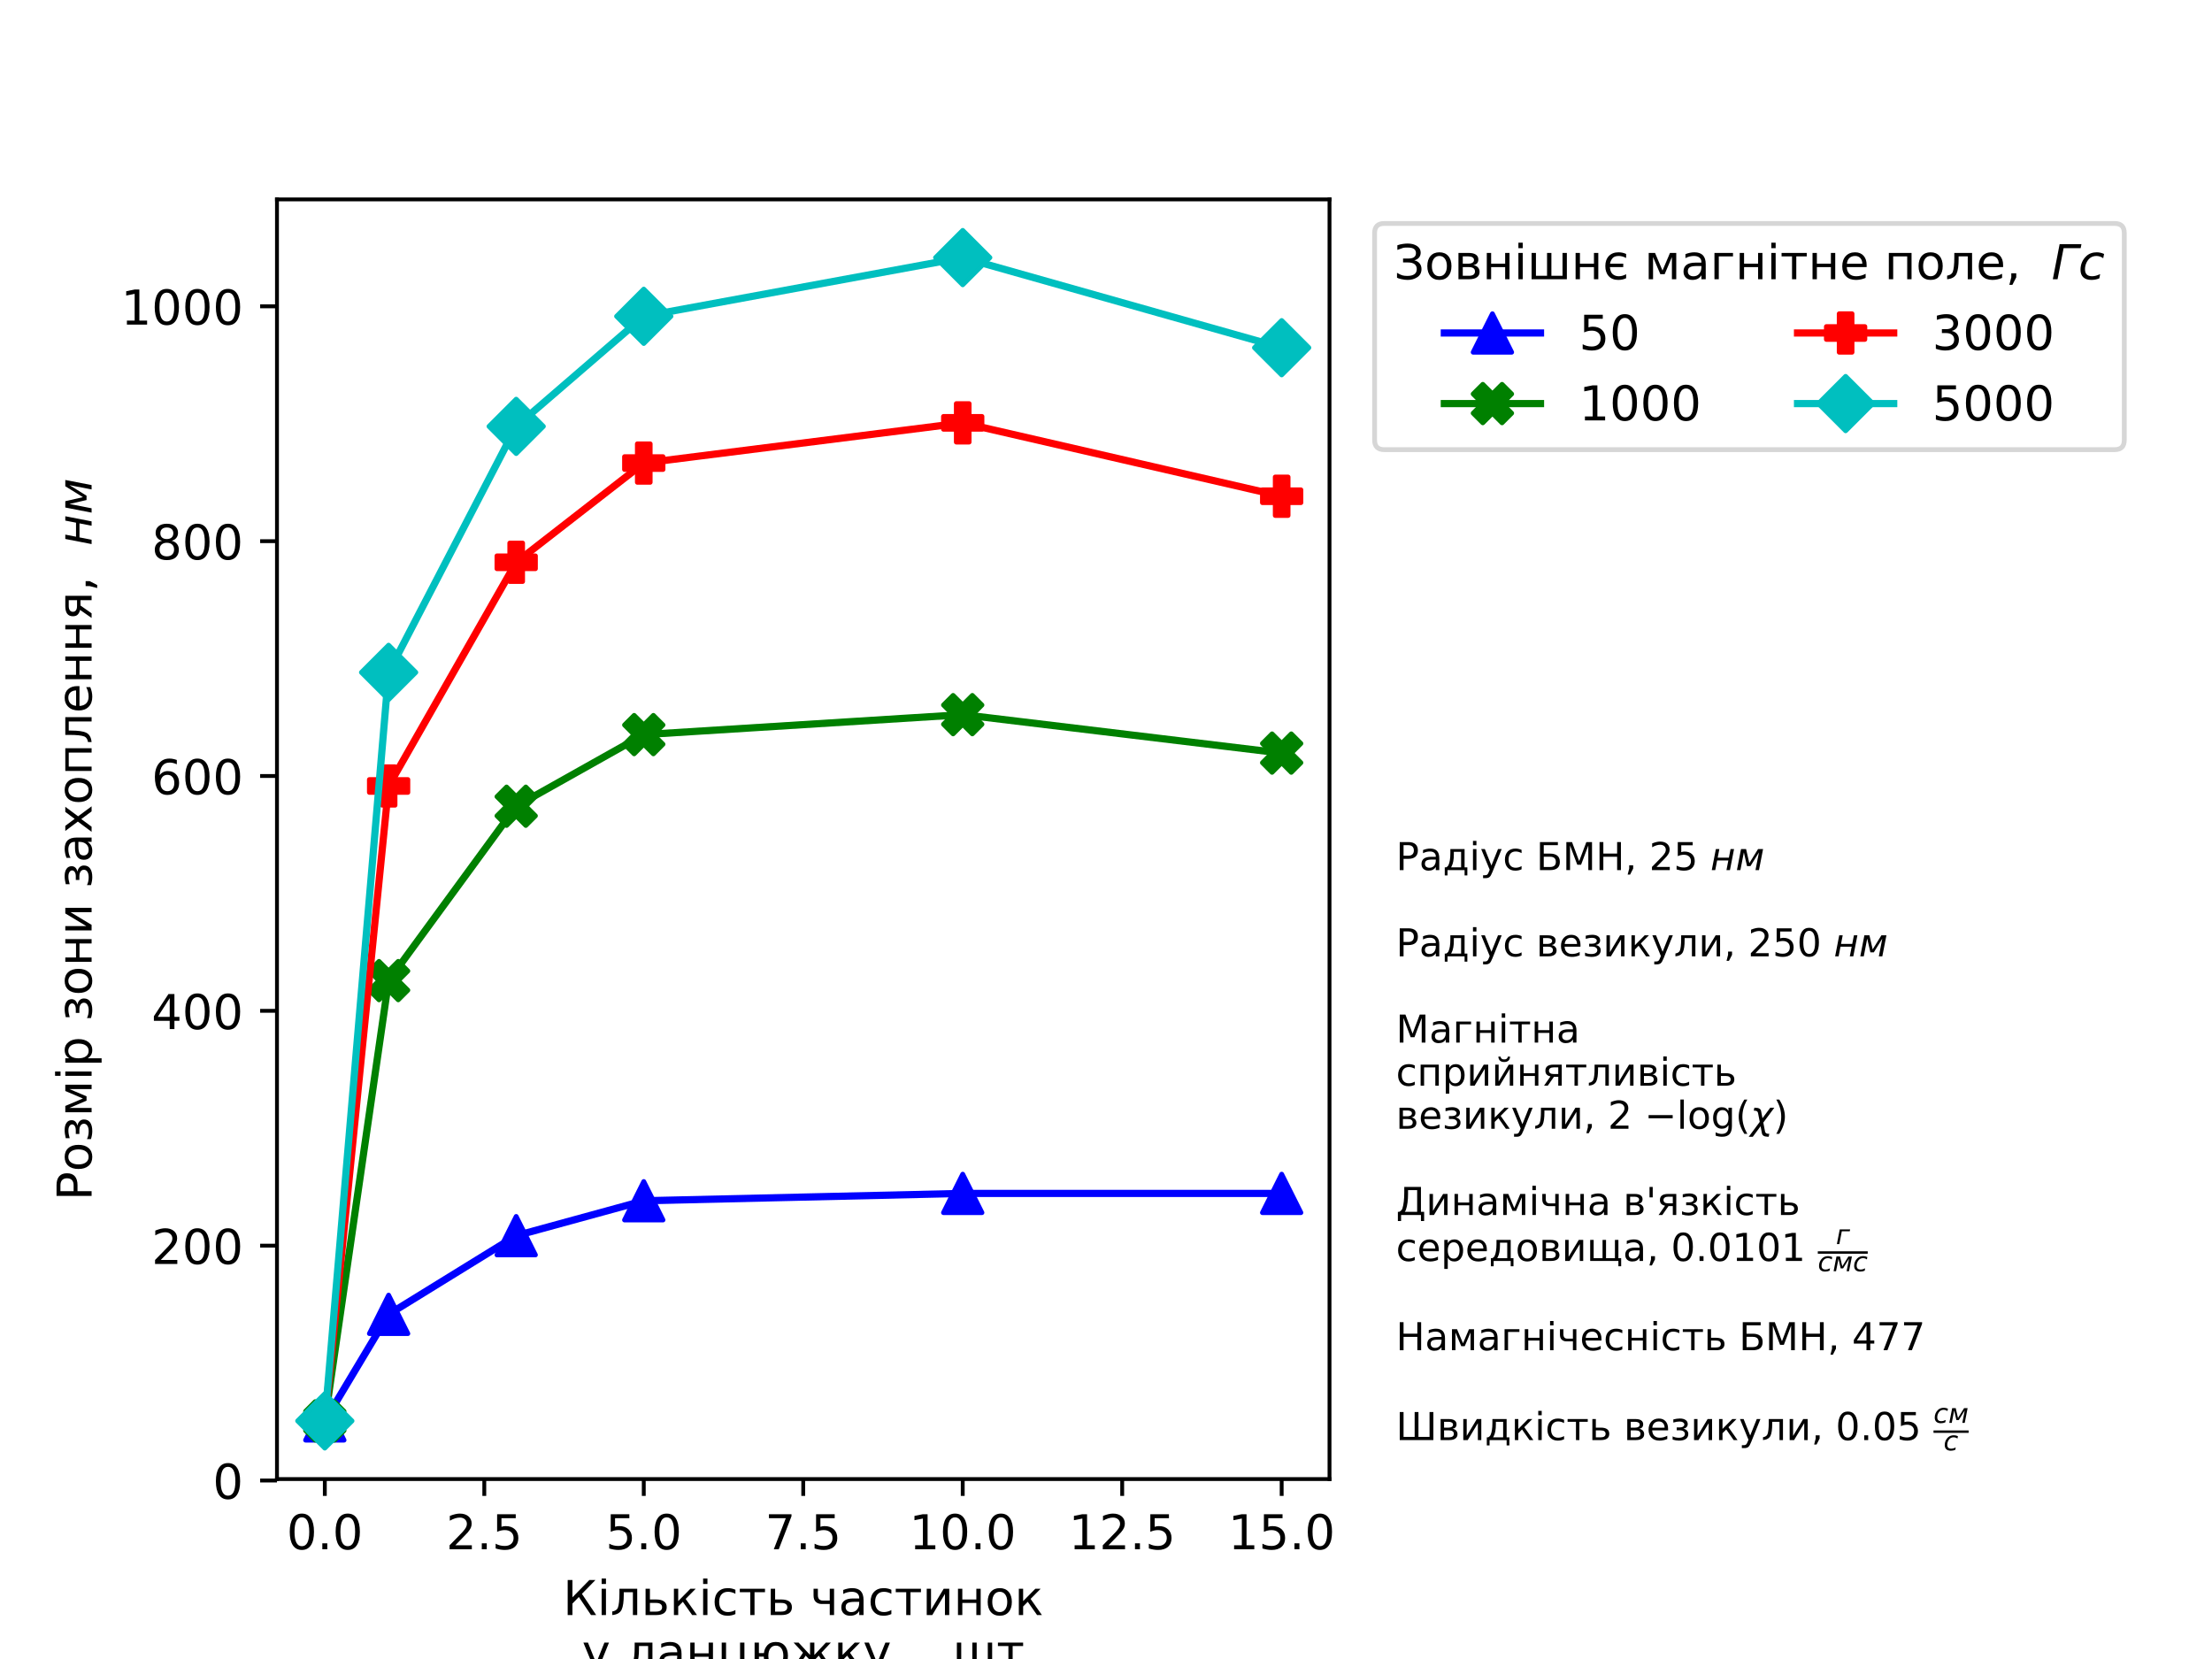<?xml version="1.0" encoding="utf-8" standalone="no"?>
<!DOCTYPE svg PUBLIC "-//W3C//DTD SVG 1.1//EN"
  "http://www.w3.org/Graphics/SVG/1.1/DTD/svg11.dtd">
<!-- Created with matplotlib (http://matplotlib.org/) -->
<svg height="345pt" version="1.1" viewBox="0 0 460 345" width="460pt" xmlns="http://www.w3.org/2000/svg" xmlns:xlink="http://www.w3.org/1999/xlink">
 <defs>
  <style type="text/css">
*{stroke-linecap:butt;stroke-linejoin:round;}
  </style>
 </defs>
 <g id="figure_1">
  <g id="patch_1">
   <path d="M 0 345.6 
L 460.8 345.6 
L 460.8 0 
L 0 0 
z
" style="fill:#ffffff;"/>
  </g>
  <g id="axes_1">
   <g id="patch_2">
    <path d="M 57.6 307.584 
L 276.48 307.584 
L 276.48 41.472 
L 57.6 41.472 
z
" style="fill:#ffffff;"/>
   </g>
   <g id="matplotlib.axis_1">
    <g id="xtick_1">
     <g id="line2d_1">
      <defs>
       <path d="M 0 0 
L 0 3.5 
" id="m58c56f5c53" style="stroke:#000000;stroke-width:0.8;"/>
      </defs>
      <g>
       <use style="stroke:#000000;stroke-width:0.8;" x="67.549" xlink:href="#m58c56f5c53" y="307.584"/>
      </g>
     </g>
     <g id="text_1">
      <!-- 0.0 -->
      <defs>
       <path d="M 31.781 66.406 
Q 24.172 66.406 20.328 58.906 
Q 16.5 51.422 16.5 36.375 
Q 16.5 21.391 20.328 13.891 
Q 24.172 6.391 31.781 6.391 
Q 39.453 6.391 43.281 13.891 
Q 47.125 21.391 47.125 36.375 
Q 47.125 51.422 43.281 58.906 
Q 39.453 66.406 31.781 66.406 
z
M 31.781 74.219 
Q 44.047 74.219 50.516 64.516 
Q 56.984 54.828 56.984 36.375 
Q 56.984 17.969 50.516 8.266 
Q 44.047 -1.422 31.781 -1.422 
Q 19.531 -1.422 13.062 8.266 
Q 6.594 17.969 6.594 36.375 
Q 6.594 54.828 13.062 64.516 
Q 19.531 74.219 31.781 74.219 
z
" id="DejaVuSans-30"/>
       <path d="M 10.688 12.406 
L 21 12.406 
L 21 0 
L 10.688 0 
z
" id="DejaVuSans-2e"/>
      </defs>
      <g transform="translate(59.598 322.182)scale(0.1 -0.1)">
       <use xlink:href="#DejaVuSans-30"/>
       <use x="63.623" xlink:href="#DejaVuSans-2e"/>
       <use x="95.41" xlink:href="#DejaVuSans-30"/>
      </g>
     </g>
    </g>
    <g id="xtick_2">
     <g id="line2d_2">
      <g>
       <use style="stroke:#000000;stroke-width:0.8;" x="100.713" xlink:href="#m58c56f5c53" y="307.584"/>
      </g>
     </g>
     <g id="text_2">
      <!-- 2.5 -->
      <defs>
       <path d="M 19.188 8.297 
L 53.609 8.297 
L 53.609 0 
L 7.328 0 
L 7.328 8.297 
Q 12.938 14.109 22.625 23.891 
Q 32.328 33.688 34.812 36.531 
Q 39.547 41.844 41.422 45.531 
Q 43.312 49.219 43.312 52.781 
Q 43.312 58.594 39.234 62.25 
Q 35.156 65.922 28.609 65.922 
Q 23.969 65.922 18.812 64.312 
Q 13.672 62.703 7.812 59.422 
L 7.812 69.391 
Q 13.766 71.781 18.938 73 
Q 24.125 74.219 28.422 74.219 
Q 39.75 74.219 46.484 68.547 
Q 53.219 62.891 53.219 53.422 
Q 53.219 48.922 51.531 44.891 
Q 49.859 40.875 45.406 35.406 
Q 44.188 33.984 37.641 27.219 
Q 31.109 20.453 19.188 8.297 
z
" id="DejaVuSans-32"/>
       <path d="M 10.797 72.906 
L 49.516 72.906 
L 49.516 64.594 
L 19.828 64.594 
L 19.828 46.734 
Q 21.969 47.469 24.109 47.828 
Q 26.266 48.188 28.422 48.188 
Q 40.625 48.188 47.75 41.5 
Q 54.891 34.812 54.891 23.391 
Q 54.891 11.625 47.562 5.094 
Q 40.234 -1.422 26.906 -1.422 
Q 22.312 -1.422 17.547 -0.641 
Q 12.797 0.141 7.719 1.703 
L 7.719 11.625 
Q 12.109 9.234 16.797 8.062 
Q 21.484 6.891 26.703 6.891 
Q 35.156 6.891 40.078 11.328 
Q 45.016 15.766 45.016 23.391 
Q 45.016 31 40.078 35.438 
Q 35.156 39.891 26.703 39.891 
Q 22.75 39.891 18.812 39.016 
Q 14.891 38.141 10.797 36.281 
z
" id="DejaVuSans-35"/>
      </defs>
      <g transform="translate(92.761 322.182)scale(0.1 -0.1)">
       <use xlink:href="#DejaVuSans-32"/>
       <use x="63.623" xlink:href="#DejaVuSans-2e"/>
       <use x="95.41" xlink:href="#DejaVuSans-35"/>
      </g>
     </g>
    </g>
    <g id="xtick_3">
     <g id="line2d_3">
      <g>
       <use style="stroke:#000000;stroke-width:0.8;" x="133.876" xlink:href="#m58c56f5c53" y="307.584"/>
      </g>
     </g>
     <g id="text_3">
      <!-- 5.0 -->
      <g transform="translate(125.925 322.182)scale(0.1 -0.1)">
       <use xlink:href="#DejaVuSans-35"/>
       <use x="63.623" xlink:href="#DejaVuSans-2e"/>
       <use x="95.41" xlink:href="#DejaVuSans-30"/>
      </g>
     </g>
    </g>
    <g id="xtick_4">
     <g id="line2d_4">
      <g>
       <use style="stroke:#000000;stroke-width:0.8;" x="167.04" xlink:href="#m58c56f5c53" y="307.584"/>
      </g>
     </g>
     <g id="text_4">
      <!-- 7.5 -->
      <defs>
       <path d="M 8.203 72.906 
L 55.078 72.906 
L 55.078 68.703 
L 28.609 0 
L 18.312 0 
L 43.219 64.594 
L 8.203 64.594 
z
" id="DejaVuSans-37"/>
      </defs>
      <g transform="translate(159.088 322.182)scale(0.1 -0.1)">
       <use xlink:href="#DejaVuSans-37"/>
       <use x="63.623" xlink:href="#DejaVuSans-2e"/>
       <use x="95.41" xlink:href="#DejaVuSans-35"/>
      </g>
     </g>
    </g>
    <g id="xtick_5">
     <g id="line2d_5">
      <g>
       <use style="stroke:#000000;stroke-width:0.8;" x="200.204" xlink:href="#m58c56f5c53" y="307.584"/>
      </g>
     </g>
     <g id="text_5">
      <!-- 10.0 -->
      <defs>
       <path d="M 12.406 8.297 
L 28.516 8.297 
L 28.516 63.922 
L 10.984 60.406 
L 10.984 69.391 
L 28.422 72.906 
L 38.281 72.906 
L 38.281 8.297 
L 54.391 8.297 
L 54.391 0 
L 12.406 0 
z
" id="DejaVuSans-31"/>
      </defs>
      <g transform="translate(189.071 322.182)scale(0.1 -0.1)">
       <use xlink:href="#DejaVuSans-31"/>
       <use x="63.623" xlink:href="#DejaVuSans-30"/>
       <use x="127.246" xlink:href="#DejaVuSans-2e"/>
       <use x="159.033" xlink:href="#DejaVuSans-30"/>
      </g>
     </g>
    </g>
    <g id="xtick_6">
     <g id="line2d_6">
      <g>
       <use style="stroke:#000000;stroke-width:0.8;" x="233.367" xlink:href="#m58c56f5c53" y="307.584"/>
      </g>
     </g>
     <g id="text_6">
      <!-- 12.5 -->
      <g transform="translate(222.234 322.182)scale(0.1 -0.1)">
       <use xlink:href="#DejaVuSans-31"/>
       <use x="63.623" xlink:href="#DejaVuSans-32"/>
       <use x="127.246" xlink:href="#DejaVuSans-2e"/>
       <use x="159.033" xlink:href="#DejaVuSans-35"/>
      </g>
     </g>
    </g>
    <g id="xtick_7">
     <g id="line2d_7">
      <g>
       <use style="stroke:#000000;stroke-width:0.8;" x="266.531" xlink:href="#m58c56f5c53" y="307.584"/>
      </g>
     </g>
     <g id="text_7">
      <!-- 15.0 -->
      <g transform="translate(255.398 322.182)scale(0.1 -0.1)">
       <use xlink:href="#DejaVuSans-31"/>
       <use x="63.623" xlink:href="#DejaVuSans-35"/>
       <use x="127.246" xlink:href="#DejaVuSans-2e"/>
       <use x="159.033" xlink:href="#DejaVuSans-30"/>
      </g>
     </g>
    </g>
    <g id="text_8">
     <!-- Кількість частинок -->
     <defs>
      <path d="M 9.812 72.906 
L 19.672 72.906 
L 19.672 36.859 
L 54.938 72.906 
L 67.578 72.906 
L 39.406 44.094 
L 69.047 0 
L 58.297 0 
L 33.016 37.547 
L 19.672 23.922 
L 19.672 0 
L 9.812 0 
z
" id="DejaVuSans-41a"/>
      <path d="M 9.422 54.688 
L 18.406 54.688 
L 18.406 0 
L 9.422 0 
z
M 9.422 75.984 
L 18.406 75.984 
L 18.406 64.594 
L 9.422 64.594 
z
" id="DejaVuSans-456"/>
      <path d="M 3.719 0 
L 3.719 7.469 
Q 12.594 8.844 15.328 14.984 
Q 18.656 23.641 18.656 45.75 
L 18.656 54.688 
L 55.609 54.688 
L 55.609 0 
L 46.625 0 
L 46.625 47.516 
L 27.641 47.516 
L 27.641 42.094 
Q 27.641 21 23.344 11.531 
Q 18.75 1.422 3.719 0 
z
" id="DejaVuSans-43b"/>
      <path d="M 43.453 16.219 
Q 43.453 20.609 40.25 22.906 
Q 37.062 25.203 30.906 25.203 
L 18.109 25.203 
L 18.109 7.172 
L 30.906 7.172 
Q 37.062 7.172 40.25 9.484 
Q 43.453 11.812 43.453 16.219 
z
M 9.078 54.688 
L 18.109 54.688 
L 18.109 32.375 
L 31.297 32.375 
Q 41.75 32.375 47.391 28.391 
Q 53.031 24.422 53.031 16.219 
Q 53.031 8.016 47.391 4 
Q 41.75 0 31.297 0 
L 9.078 0 
z
" id="DejaVuSans-44c"/>
      <path d="M 9.078 54.688 
L 18.016 54.688 
L 18.016 29 
L 43.359 54.688 
L 54.391 54.688 
L 33.5 33.547 
L 57.078 0 
L 47.016 0 
L 27.641 27.594 
L 18.016 17.828 
L 18.016 0 
L 9.078 0 
z
" id="DejaVuSans-43a"/>
      <path d="M 48.781 52.594 
L 48.781 44.188 
Q 44.969 46.297 41.141 47.344 
Q 37.312 48.391 33.406 48.391 
Q 24.656 48.391 19.812 42.844 
Q 14.984 37.312 14.984 27.297 
Q 14.984 17.281 19.812 11.734 
Q 24.656 6.203 33.406 6.203 
Q 37.312 6.203 41.141 7.25 
Q 44.969 8.297 48.781 10.406 
L 48.781 2.094 
Q 45.016 0.344 40.984 -0.531 
Q 36.969 -1.422 32.422 -1.422 
Q 20.062 -1.422 12.781 6.344 
Q 5.516 14.109 5.516 27.297 
Q 5.516 40.672 12.859 48.328 
Q 20.219 56 33.016 56 
Q 37.156 56 41.109 55.141 
Q 45.062 54.297 48.781 52.594 
z
" id="DejaVuSans-441"/>
      <path d="M 2.938 54.688 
L 55.328 54.688 
L 55.328 47.516 
L 33.547 47.516 
L 33.547 0 
L 24.703 0 
L 24.703 47.516 
L 2.938 47.516 
z
" id="DejaVuSans-442"/>
      <path id="DejaVuSans-20"/>
      <path d="M 41.016 0 
L 41.016 23 
L 24.266 23 
Q 16.797 23 11.812 27.641 
Q 7.328 31.844 7.328 40.828 
L 7.328 54.688 
L 16.312 54.688 
L 16.312 41.656 
Q 16.312 35.938 18.844 33.062 
Q 21.438 30.172 26.516 30.172 
L 41.016 30.172 
L 41.016 54.688 
L 50 54.688 
L 50 0 
z
" id="DejaVuSans-447"/>
      <path d="M 34.281 27.484 
Q 23.391 27.484 19.188 25 
Q 14.984 22.516 14.984 16.5 
Q 14.984 11.719 18.141 8.906 
Q 21.297 6.109 26.703 6.109 
Q 34.188 6.109 38.703 11.406 
Q 43.219 16.703 43.219 25.484 
L 43.219 27.484 
z
M 52.203 31.203 
L 52.203 0 
L 43.219 0 
L 43.219 8.297 
Q 40.141 3.328 35.547 0.953 
Q 30.953 -1.422 24.312 -1.422 
Q 15.922 -1.422 10.953 3.297 
Q 6 8.016 6 15.922 
Q 6 25.141 12.172 29.828 
Q 18.359 34.516 30.609 34.516 
L 43.219 34.516 
L 43.219 35.406 
Q 43.219 41.609 39.141 45 
Q 35.062 48.391 27.688 48.391 
Q 23 48.391 18.547 47.266 
Q 14.109 46.141 10.016 43.891 
L 10.016 52.203 
Q 14.938 54.109 19.578 55.047 
Q 24.219 56 28.609 56 
Q 40.484 56 46.344 49.844 
Q 52.203 43.703 52.203 31.203 
z
" id="DejaVuSans-430"/>
      <path d="M 55.906 54.688 
L 55.906 0 
L 46.969 0 
L 46.969 43.891 
L 20.609 0 
L 9.078 0 
L 9.078 54.688 
L 18.016 54.688 
L 18.016 10.891 
L 44.344 54.688 
z
" id="DejaVuSans-438"/>
      <path d="M 9.078 54.688 
L 18.109 54.688 
L 18.109 32.375 
L 47.266 32.375 
L 47.266 54.688 
L 56.297 54.688 
L 56.297 0 
L 47.266 0 
L 47.266 25.203 
L 18.109 25.203 
L 18.109 0 
L 9.078 0 
z
" id="DejaVuSans-43d"/>
      <path d="M 30.609 48.391 
Q 23.391 48.391 19.188 42.75 
Q 14.984 37.109 14.984 27.297 
Q 14.984 17.484 19.156 11.844 
Q 23.344 6.203 30.609 6.203 
Q 37.797 6.203 41.984 11.859 
Q 46.188 17.531 46.188 27.297 
Q 46.188 37.016 41.984 42.703 
Q 37.797 48.391 30.609 48.391 
z
M 30.609 56 
Q 42.328 56 49.016 48.375 
Q 55.719 40.766 55.719 27.297 
Q 55.719 13.875 49.016 6.219 
Q 42.328 -1.422 30.609 -1.422 
Q 18.844 -1.422 12.172 6.219 
Q 5.516 13.875 5.516 27.297 
Q 5.516 40.766 12.172 48.375 
Q 18.844 56 30.609 56 
z
" id="DejaVuSans-43e"/>
     </defs>
     <g transform="translate(117.074 335.861)scale(0.1 -0.1)">
      <use xlink:href="#DejaVuSans-41a"/>
      <use x="70.996" xlink:href="#DejaVuSans-456"/>
      <use x="98.779" xlink:href="#DejaVuSans-43b"/>
      <use x="162.695" xlink:href="#DejaVuSans-44c"/>
      <use x="221.631" xlink:href="#DejaVuSans-43a"/>
      <use x="282.031" xlink:href="#DejaVuSans-456"/>
      <use x="309.814" xlink:href="#DejaVuSans-441"/>
      <use x="364.795" xlink:href="#DejaVuSans-442"/>
      <use x="423.047" xlink:href="#DejaVuSans-44c"/>
      <use x="481.982" xlink:href="#DejaVuSans-20"/>
      <use x="513.77" xlink:href="#DejaVuSans-447"/>
      <use x="572.852" xlink:href="#DejaVuSans-430"/>
      <use x="634.131" xlink:href="#DejaVuSans-441"/>
      <use x="689.111" xlink:href="#DejaVuSans-442"/>
      <use x="747.363" xlink:href="#DejaVuSans-438"/>
      <use x="812.354" xlink:href="#DejaVuSans-43d"/>
      <use x="877.734" xlink:href="#DejaVuSans-43e"/>
      <use x="938.916" xlink:href="#DejaVuSans-43a"/>
     </g>
     <!-- у ланцюжку,   шт -->
     <defs>
      <path d="M 32.172 -5.078 
Q 28.375 -14.844 24.75 -17.812 
Q 21.141 -20.797 15.094 -20.797 
L 7.906 -20.797 
L 7.906 -13.281 
L 13.188 -13.281 
Q 16.891 -13.281 18.938 -11.516 
Q 21 -9.766 23.484 -3.219 
L 25.094 0.875 
L 2.984 54.688 
L 12.5 54.688 
L 29.594 11.922 
L 46.688 54.688 
L 56.203 54.688 
z
" id="DejaVuSans-443"/>
      <path d="M 56.297 0 
L 9.078 0 
L 9.078 54.688 
L 18.109 54.688 
L 18.109 7.172 
L 47.266 7.172 
L 47.266 54.688 
L 56.297 54.688 
L 56.297 7.172 
L 63.484 7.172 
L 63.484 -13.812 
L 56.297 -13.812 
z
" id="DejaVuSans-446"/>
      <path d="M 53.609 48.391 
Q 46.391 48.391 42.188 42.75 
Q 37.984 37.109 37.984 27.297 
Q 37.984 17.484 42.156 11.844 
Q 46.344 6.203 53.609 6.203 
Q 60.797 6.203 64.984 11.859 
Q 69.188 17.531 69.188 27.297 
Q 69.188 37.016 64.984 42.703 
Q 60.797 48.391 53.609 48.391 
z
M 28.812 32.859 
Q 29.734 42.141 35.812 49.062 
Q 41.891 56 53.609 56 
Q 65.328 56 72.016 48.375 
Q 78.719 40.766 78.719 27.297 
Q 78.719 13.875 72.016 6.219 
Q 65.328 -1.422 53.609 -1.422 
Q 41.844 -1.422 35.422 5.953 
Q 29 13.328 28.562 25.438 
L 18.406 25.438 
L 18.406 0 
L 9.422 0 
L 9.422 54.688 
L 18.406 54.688 
L 18.406 32.859 
z
" id="DejaVuSans-44e"/>
      <path d="M 40.578 54.688 
L 49.516 54.688 
L 49.516 29 
L 73.391 54.688 
L 83.844 54.688 
L 64.203 33.641 
L 86.672 0 
L 77.047 0 
L 58.641 27.641 
L 49.516 17.828 
L 49.516 0 
L 40.578 0 
L 40.578 17.828 
L 31.453 27.641 
L 13.031 0 
L 3.422 0 
L 25.875 33.641 
L 6.25 54.688 
L 16.703 54.688 
L 40.578 29 
z
" id="DejaVuSans-436"/>
      <path d="M 11.719 12.406 
L 22.016 12.406 
L 22.016 4 
L 14.016 -11.625 
L 7.719 -11.625 
L 11.719 4 
z
" id="DejaVuSans-2c"/>
      <path d="M 50.25 7.172 
L 73.391 7.172 
L 73.391 54.688 
L 82.422 54.688 
L 82.422 0 
L 9.078 0 
L 9.078 54.688 
L 18.109 54.688 
L 18.109 7.172 
L 41.219 7.172 
L 41.219 54.688 
L 50.25 54.688 
z
" id="DejaVuSans-448"/>
     </defs>
     <g transform="translate(121.022 347.058)scale(0.1 -0.1)">
      <use xlink:href="#DejaVuSans-443"/>
      <use x="59.18" xlink:href="#DejaVuSans-20"/>
      <use x="90.967" xlink:href="#DejaVuSans-43b"/>
      <use x="154.883" xlink:href="#DejaVuSans-430"/>
      <use x="216.162" xlink:href="#DejaVuSans-43d"/>
      <use x="281.543" xlink:href="#DejaVuSans-446"/>
      <use x="349.609" xlink:href="#DejaVuSans-44e"/>
      <use x="433.789" xlink:href="#DejaVuSans-436"/>
      <use x="523.877" xlink:href="#DejaVuSans-43a"/>
      <use x="584.277" xlink:href="#DejaVuSans-443"/>
      <use x="643.457" xlink:href="#DejaVuSans-2c"/>
      <use x="675.244" xlink:href="#DejaVuSans-20"/>
      <use x="707.031" xlink:href="#DejaVuSans-20"/>
      <use x="738.818" xlink:href="#DejaVuSans-20"/>
      <use x="770.605" xlink:href="#DejaVuSans-448"/>
      <use x="862.109" xlink:href="#DejaVuSans-442"/>
     </g>
    </g>
   </g>
   <g id="matplotlib.axis_2">
    <g id="ytick_1">
     <g id="line2d_8">
      <defs>
       <path d="M 0 0 
L -3.5 0 
" id="m23542f9ca6" style="stroke:#000000;stroke-width:0.8;"/>
      </defs>
      <g>
       <use style="stroke:#000000;stroke-width:0.8;" x="57.6" xlink:href="#m23542f9ca6" y="307.88"/>
      </g>
     </g>
     <g id="text_9">
      <!-- 0 -->
      <g transform="translate(44.237 311.679)scale(0.1 -0.1)">
       <use xlink:href="#DejaVuSans-30"/>
      </g>
     </g>
    </g>
    <g id="ytick_2">
     <g id="line2d_9">
      <g>
       <use style="stroke:#000000;stroke-width:0.8;" x="57.6" xlink:href="#m23542f9ca6" y="259.044"/>
      </g>
     </g>
     <g id="text_10">
      <!-- 200 -->
      <g transform="translate(31.512 262.844)scale(0.1 -0.1)">
       <use xlink:href="#DejaVuSans-32"/>
       <use x="63.623" xlink:href="#DejaVuSans-30"/>
       <use x="127.246" xlink:href="#DejaVuSans-30"/>
      </g>
     </g>
    </g>
    <g id="ytick_3">
     <g id="line2d_10">
      <g>
       <use style="stroke:#000000;stroke-width:0.8;" x="57.6" xlink:href="#m23542f9ca6" y="210.209"/>
      </g>
     </g>
     <g id="text_11">
      <!-- 400 -->
      <defs>
       <path d="M 37.797 64.312 
L 12.891 25.391 
L 37.797 25.391 
z
M 35.203 72.906 
L 47.609 72.906 
L 47.609 25.391 
L 58.016 25.391 
L 58.016 17.188 
L 47.609 17.188 
L 47.609 0 
L 37.797 0 
L 37.797 17.188 
L 4.891 17.188 
L 4.891 26.703 
z
" id="DejaVuSans-34"/>
      </defs>
      <g transform="translate(31.512 214.008)scale(0.1 -0.1)">
       <use xlink:href="#DejaVuSans-34"/>
       <use x="63.623" xlink:href="#DejaVuSans-30"/>
       <use x="127.246" xlink:href="#DejaVuSans-30"/>
      </g>
     </g>
    </g>
    <g id="ytick_4">
     <g id="line2d_11">
      <g>
       <use style="stroke:#000000;stroke-width:0.8;" x="57.6" xlink:href="#m23542f9ca6" y="161.373"/>
      </g>
     </g>
     <g id="text_12">
      <!-- 600 -->
      <defs>
       <path d="M 33.016 40.375 
Q 26.375 40.375 22.484 35.828 
Q 18.609 31.297 18.609 23.391 
Q 18.609 15.531 22.484 10.953 
Q 26.375 6.391 33.016 6.391 
Q 39.656 6.391 43.531 10.953 
Q 47.406 15.531 47.406 23.391 
Q 47.406 31.297 43.531 35.828 
Q 39.656 40.375 33.016 40.375 
z
M 52.594 71.297 
L 52.594 62.312 
Q 48.875 64.062 45.094 64.984 
Q 41.312 65.922 37.594 65.922 
Q 27.828 65.922 22.672 59.328 
Q 17.531 52.734 16.797 39.406 
Q 19.672 43.656 24.016 45.922 
Q 28.375 48.188 33.594 48.188 
Q 44.578 48.188 50.953 41.516 
Q 57.328 34.859 57.328 23.391 
Q 57.328 12.156 50.688 5.359 
Q 44.047 -1.422 33.016 -1.422 
Q 20.359 -1.422 13.672 8.266 
Q 6.984 17.969 6.984 36.375 
Q 6.984 53.656 15.188 63.938 
Q 23.391 74.219 37.203 74.219 
Q 40.922 74.219 44.703 73.484 
Q 48.484 72.75 52.594 71.297 
z
" id="DejaVuSans-36"/>
      </defs>
      <g transform="translate(31.512 165.172)scale(0.1 -0.1)">
       <use xlink:href="#DejaVuSans-36"/>
       <use x="63.623" xlink:href="#DejaVuSans-30"/>
       <use x="127.246" xlink:href="#DejaVuSans-30"/>
      </g>
     </g>
    </g>
    <g id="ytick_5">
     <g id="line2d_12">
      <g>
       <use style="stroke:#000000;stroke-width:0.8;" x="57.6" xlink:href="#m23542f9ca6" y="112.537"/>
      </g>
     </g>
     <g id="text_13">
      <!-- 800 -->
      <defs>
       <path d="M 31.781 34.625 
Q 24.75 34.625 20.719 30.859 
Q 16.703 27.094 16.703 20.516 
Q 16.703 13.922 20.719 10.156 
Q 24.75 6.391 31.781 6.391 
Q 38.812 6.391 42.859 10.172 
Q 46.922 13.969 46.922 20.516 
Q 46.922 27.094 42.891 30.859 
Q 38.875 34.625 31.781 34.625 
z
M 21.922 38.812 
Q 15.578 40.375 12.031 44.719 
Q 8.5 49.078 8.5 55.328 
Q 8.5 64.062 14.719 69.141 
Q 20.953 74.219 31.781 74.219 
Q 42.672 74.219 48.875 69.141 
Q 55.078 64.062 55.078 55.328 
Q 55.078 49.078 51.531 44.719 
Q 48 40.375 41.703 38.812 
Q 48.828 37.156 52.797 32.312 
Q 56.781 27.484 56.781 20.516 
Q 56.781 9.906 50.312 4.234 
Q 43.844 -1.422 31.781 -1.422 
Q 19.734 -1.422 13.25 4.234 
Q 6.781 9.906 6.781 20.516 
Q 6.781 27.484 10.781 32.312 
Q 14.797 37.156 21.922 38.812 
z
M 18.312 54.391 
Q 18.312 48.734 21.844 45.562 
Q 25.391 42.391 31.781 42.391 
Q 38.141 42.391 41.719 45.562 
Q 45.312 48.734 45.312 54.391 
Q 45.312 60.062 41.719 63.234 
Q 38.141 66.406 31.781 66.406 
Q 25.391 66.406 21.844 63.234 
Q 18.312 60.062 18.312 54.391 
z
" id="DejaVuSans-38"/>
      </defs>
      <g transform="translate(31.512 116.336)scale(0.1 -0.1)">
       <use xlink:href="#DejaVuSans-38"/>
       <use x="63.623" xlink:href="#DejaVuSans-30"/>
       <use x="127.246" xlink:href="#DejaVuSans-30"/>
      </g>
     </g>
    </g>
    <g id="ytick_6">
     <g id="line2d_13">
      <g>
       <use style="stroke:#000000;stroke-width:0.8;" x="57.6" xlink:href="#m23542f9ca6" y="63.701"/>
      </g>
     </g>
     <g id="text_14">
      <!-- 1000 -->
      <g transform="translate(25.15 67.501)scale(0.1 -0.1)">
       <use xlink:href="#DejaVuSans-31"/>
       <use x="63.623" xlink:href="#DejaVuSans-30"/>
       <use x="127.246" xlink:href="#DejaVuSans-30"/>
       <use x="190.869" xlink:href="#DejaVuSans-30"/>
      </g>
     </g>
    </g>
    <g id="text_15">
     <!-- Розмір зони захоплення,  $ нм$ -->
     <defs>
      <path d="M 19.672 64.797 
L 19.672 37.406 
L 32.078 37.406 
Q 38.969 37.406 42.719 40.969 
Q 46.484 44.531 46.484 51.125 
Q 46.484 57.672 42.719 61.234 
Q 38.969 64.797 32.078 64.797 
z
M 9.812 72.906 
L 32.078 72.906 
Q 44.344 72.906 50.609 67.359 
Q 56.891 61.812 56.891 51.125 
Q 56.891 40.328 50.609 34.812 
Q 44.344 29.297 32.078 29.297 
L 19.672 29.297 
L 19.672 0 
L 9.812 0 
z
" id="DejaVuSans-420"/>
      <path d="M 34.469 29.5 
Q 40.531 28.328 43.891 24.75 
Q 47.266 21.188 47.266 15.922 
Q 47.266 7.469 40.969 3.016 
Q 34.672 -1.422 23.047 -1.422 
Q 19.141 -1.422 15.016 -0.734 
Q 10.891 -0.047 6.5 1.312 
L 6.5 9.672 
Q 9.969 7.859 14.109 6.953 
Q 18.266 6.062 22.797 6.062 
Q 30.172 6.062 34.297 8.797 
Q 38.422 11.531 38.422 15.922 
Q 38.422 20.219 34.766 22.828 
Q 31.109 25.438 24.422 25.438 
L 17.188 25.438 
L 17.188 32.859 
L 24.75 32.859 
Q 30.422 32.859 33.719 35.031 
Q 37.016 37.203 37.016 40.625 
Q 37.016 43.75 33.609 46 
Q 30.219 48.25 24.422 48.25 
Q 20.953 48.25 17.016 47.609 
Q 13.094 46.969 8.344 45.562 
L 8.344 53.719 
Q 13.141 54.891 17.281 55.469 
Q 21.438 56.062 25.141 56.062 
Q 34.719 56.062 40.25 52.219 
Q 45.797 48.391 45.797 41.5 
Q 45.797 36.969 42.859 33.812 
Q 39.938 30.672 34.469 29.5 
z
" id="DejaVuSans-437"/>
      <path d="M 9.078 54.688 
L 22.219 54.688 
L 37.75 18.062 
L 53.328 54.688 
L 66.359 54.688 
L 66.359 0 
L 57.328 0 
L 57.328 46.094 
L 42.234 10.5 
L 33.25 10.5 
L 18.109 46.094 
L 18.109 0 
L 9.078 0 
z
" id="DejaVuSans-43c"/>
      <path d="M 18.109 8.203 
L 18.109 -20.797 
L 9.078 -20.797 
L 9.078 54.688 
L 18.109 54.688 
L 18.109 46.391 
Q 20.953 51.266 25.266 53.625 
Q 29.594 56 35.594 56 
Q 45.562 56 51.781 48.094 
Q 58.016 40.188 58.016 27.297 
Q 58.016 14.406 51.781 6.484 
Q 45.562 -1.422 35.594 -1.422 
Q 29.594 -1.422 25.266 0.953 
Q 20.953 3.328 18.109 8.203 
z
M 48.688 27.297 
Q 48.688 37.203 44.609 42.844 
Q 40.531 48.484 33.406 48.484 
Q 26.266 48.484 22.188 42.844 
Q 18.109 37.203 18.109 27.297 
Q 18.109 17.391 22.188 11.75 
Q 26.266 6.109 33.406 6.109 
Q 40.531 6.109 44.609 11.75 
Q 48.688 17.391 48.688 27.297 
z
" id="DejaVuSans-440"/>
      <path d="M 54.891 54.688 
L 35.109 28.078 
L 55.906 0 
L 45.312 0 
L 29.391 21.484 
L 13.484 0 
L 2.875 0 
L 24.125 28.609 
L 4.688 54.688 
L 15.281 54.688 
L 29.781 35.203 
L 44.281 54.688 
z
" id="DejaVuSans-445"/>
      <path d="M 56.297 54.688 
L 56.297 0 
L 47.266 0 
L 47.266 47.516 
L 18.109 47.516 
L 18.109 0 
L 9.078 0 
L 9.078 54.688 
z
" id="DejaVuSans-43f"/>
      <path d="M 56.203 29.594 
L 56.203 25.203 
L 14.891 25.203 
Q 15.484 15.922 20.484 11.062 
Q 25.484 6.203 34.422 6.203 
Q 39.594 6.203 44.453 7.469 
Q 49.312 8.734 54.109 11.281 
L 54.109 2.781 
Q 49.266 0.734 44.188 -0.344 
Q 39.109 -1.422 33.891 -1.422 
Q 20.797 -1.422 13.156 6.188 
Q 5.516 13.812 5.516 26.812 
Q 5.516 40.234 12.766 48.109 
Q 20.016 56 32.328 56 
Q 43.359 56 49.781 48.891 
Q 56.203 41.797 56.203 29.594 
z
M 47.219 32.234 
Q 47.125 39.594 43.094 43.984 
Q 39.062 48.391 32.422 48.391 
Q 24.906 48.391 20.391 44.141 
Q 15.875 39.891 15.188 32.172 
z
" id="DejaVuSans-435"/>
      <path d="M 18.453 38.922 
Q 18.453 34.859 21.578 32.562 
Q 24.703 30.281 30.516 30.281 
L 42.625 30.281 
L 42.625 47.516 
L 30.516 47.516 
Q 24.703 47.516 21.578 45.266 
Q 18.453 43.016 18.453 38.922 
z
M 5.672 0 
L 22.359 23.969 
Q 16.703 25.25 12.938 28.594 
Q 9.188 31.938 9.188 38.922 
Q 9.188 46.828 14.422 50.75 
Q 19.672 54.688 30.281 54.688 
L 51.656 54.688 
L 51.656 0 
L 42.625 0 
L 42.625 23.094 
L 31.453 23.094 
L 15.328 0 
z
" id="DejaVuSans-44f"/>
      <path d="M 14.406 54.688 
L 23.438 54.688 
L 19.094 32.375 
L 48.25 32.375 
L 52.594 54.688 
L 61.625 54.688 
L 50.984 0 
L 41.938 0 
L 46.828 25.203 
L 17.672 25.203 
L 12.797 0 
L 3.766 0 
z
" id="DejaVuSans-Oblique-43d"/>
      <path d="M 14.406 54.688 
L 27.547 54.688 
L 35.938 18.062 
L 58.641 54.688 
L 71.688 54.688 
L 61.031 0 
L 52 0 
L 60.984 46.094 
L 38.969 10.5 
L 29.984 10.5 
L 21.781 46.094 
L 12.797 0 
L 3.766 0 
z
" id="DejaVuSans-Oblique-43c"/>
     </defs>
     <g transform="translate(19.05 249.678)rotate(-90)scale(0.1 -0.1)">
      <use transform="translate(0 0.016)" xlink:href="#DejaVuSans-420"/>
      <use transform="translate(60.303 0.016)" xlink:href="#DejaVuSans-43e"/>
      <use transform="translate(121.484 0.016)" xlink:href="#DejaVuSans-437"/>
      <use transform="translate(174.658 0.016)" xlink:href="#DejaVuSans-43c"/>
      <use transform="translate(250.098 0.016)" xlink:href="#DejaVuSans-456"/>
      <use transform="translate(277.881 0.016)" xlink:href="#DejaVuSans-440"/>
      <use transform="translate(341.357 0.016)" xlink:href="#DejaVuSans-20"/>
      <use transform="translate(373.145 0.016)" xlink:href="#DejaVuSans-437"/>
      <use transform="translate(426.318 0.016)" xlink:href="#DejaVuSans-43e"/>
      <use transform="translate(487.5 0.016)" xlink:href="#DejaVuSans-43d"/>
      <use transform="translate(552.881 0.016)" xlink:href="#DejaVuSans-438"/>
      <use transform="translate(617.871 0.016)" xlink:href="#DejaVuSans-20"/>
      <use transform="translate(649.658 0.016)" xlink:href="#DejaVuSans-437"/>
      <use transform="translate(702.832 0.016)" xlink:href="#DejaVuSans-430"/>
      <use transform="translate(764.111 0.016)" xlink:href="#DejaVuSans-445"/>
      <use transform="translate(823.291 0.016)" xlink:href="#DejaVuSans-43e"/>
      <use transform="translate(884.473 0.016)" xlink:href="#DejaVuSans-43f"/>
      <use transform="translate(949.854 0.016)" xlink:href="#DejaVuSans-43b"/>
      <use transform="translate(1013.77 0.016)" xlink:href="#DejaVuSans-435"/>
      <use transform="translate(1075.293 0.016)" xlink:href="#DejaVuSans-43d"/>
      <use transform="translate(1140.674 0.016)" xlink:href="#DejaVuSans-43d"/>
      <use transform="translate(1206.055 0.016)" xlink:href="#DejaVuSans-44f"/>
      <use transform="translate(1266.211 0.016)" xlink:href="#DejaVuSans-2c"/>
      <use transform="translate(1297.998 0.016)" xlink:href="#DejaVuSans-20"/>
      <use transform="translate(1329.785 0.016)" xlink:href="#DejaVuSans-20"/>
      <use transform="translate(1361.572 0.016)" xlink:href="#DejaVuSans-Oblique-43d"/>
      <use transform="translate(1426.953 0.016)" xlink:href="#DejaVuSans-Oblique-43c"/>
     </g>
    </g>
   </g>
   <g id="line2d_14">
    <path clip-path="url(#pc426ca334a)" d="M 67.549 295.488 
L 80.815 273.329 
L 107.345 256.969 
L 133.876 249.705 
L 200.204 248.178 
L 266.531 248.178 
" style="fill:none;stroke:#0000ff;stroke-linecap:square;stroke-width:1.5;"/>
    <defs>
     <path d="M 0 -4 
L -4 4 
L 4 4 
z
" id="m45c0bd85ae" style="stroke:#0000ff;stroke-linejoin:miter;"/>
    </defs>
    <g clip-path="url(#pc426ca334a)">
     <use style="fill:#0000ff;stroke:#0000ff;stroke-linejoin:miter;" x="67.549" xlink:href="#m45c0bd85ae" y="295.488"/>
     <use style="fill:#0000ff;stroke:#0000ff;stroke-linejoin:miter;" x="80.815" xlink:href="#m45c0bd85ae" y="273.329"/>
     <use style="fill:#0000ff;stroke:#0000ff;stroke-linejoin:miter;" x="107.345" xlink:href="#m45c0bd85ae" y="256.969"/>
     <use style="fill:#0000ff;stroke:#0000ff;stroke-linejoin:miter;" x="133.876" xlink:href="#m45c0bd85ae" y="249.705"/>
     <use style="fill:#0000ff;stroke:#0000ff;stroke-linejoin:miter;" x="200.204" xlink:href="#m45c0bd85ae" y="248.178"/>
     <use style="fill:#0000ff;stroke:#0000ff;stroke-linejoin:miter;" x="266.531" xlink:href="#m45c0bd85ae" y="248.178"/>
    </g>
   </g>
   <g id="line2d_15">
    <path clip-path="url(#pc426ca334a)" d="M 67.549 295.488 
L 80.815 203.921 
L 107.345 167.66 
L 133.876 152.766 
L 200.204 148.615 
L 266.531 156.611 
" style="fill:none;stroke:#008000;stroke-linecap:square;stroke-width:1.5;"/>
    <defs>
     <path d="M -2 4 
L 0 2 
L 2 4 
L 4 2 
L 2 0 
L 4 -2 
L 2 -4 
L 0 -2 
L -2 -4 
L -4 -2 
L -2 0 
L -4 2 
z
" id="mc961f426df" style="stroke:#008000;stroke-linejoin:miter;"/>
    </defs>
    <g clip-path="url(#pc426ca334a)">
     <use style="fill:#008000;stroke:#008000;stroke-linejoin:miter;" x="67.549" xlink:href="#mc961f426df" y="295.488"/>
     <use style="fill:#008000;stroke:#008000;stroke-linejoin:miter;" x="80.815" xlink:href="#mc961f426df" y="203.921"/>
     <use style="fill:#008000;stroke:#008000;stroke-linejoin:miter;" x="107.345" xlink:href="#mc961f426df" y="167.66"/>
     <use style="fill:#008000;stroke:#008000;stroke-linejoin:miter;" x="133.876" xlink:href="#mc961f426df" y="152.766"/>
     <use style="fill:#008000;stroke:#008000;stroke-linejoin:miter;" x="200.204" xlink:href="#mc961f426df" y="148.615"/>
     <use style="fill:#008000;stroke:#008000;stroke-linejoin:miter;" x="266.531" xlink:href="#mc961f426df" y="156.611"/>
    </g>
   </g>
   <g id="line2d_16">
    <path clip-path="url(#pc426ca334a)" d="M 67.549 295.488 
L 80.815 163.448 
L 107.345 116.932 
L 133.876 96.299 
L 200.204 87.936 
L 266.531 103.197 
" style="fill:none;stroke:#ff0000;stroke-linecap:square;stroke-width:1.5;"/>
    <defs>
     <path d="M -1.333 4 
L 1.333 4 
L 1.333 1.333 
L 4 1.333 
L 4 -1.333 
L 1.333 -1.333 
L 1.333 -4 
L -1.333 -4 
L -1.333 -1.333 
L -4 -1.333 
L -4 1.333 
L -1.333 1.333 
z
" id="m15a9a023a6" style="stroke:#ff0000;stroke-linejoin:miter;"/>
    </defs>
    <g clip-path="url(#pc426ca334a)">
     <use style="fill:#ff0000;stroke:#ff0000;stroke-linejoin:miter;" x="67.549" xlink:href="#m15a9a023a6" y="295.488"/>
     <use style="fill:#ff0000;stroke:#ff0000;stroke-linejoin:miter;" x="80.815" xlink:href="#m15a9a023a6" y="163.448"/>
     <use style="fill:#ff0000;stroke:#ff0000;stroke-linejoin:miter;" x="107.345" xlink:href="#m15a9a023a6" y="116.932"/>
     <use style="fill:#ff0000;stroke:#ff0000;stroke-linejoin:miter;" x="133.876" xlink:href="#m15a9a023a6" y="96.299"/>
     <use style="fill:#ff0000;stroke:#ff0000;stroke-linejoin:miter;" x="200.204" xlink:href="#m15a9a023a6" y="87.936"/>
     <use style="fill:#ff0000;stroke:#ff0000;stroke-linejoin:miter;" x="266.531" xlink:href="#m15a9a023a6" y="103.197"/>
    </g>
   </g>
   <g id="line2d_17">
    <path clip-path="url(#pc426ca334a)" d="M 67.549 295.488 
L 80.815 139.824 
L 107.345 88.669 
L 133.876 65.777 
L 200.204 53.568 
L 266.531 72.309 
" style="fill:none;stroke:#00bfbf;stroke-linecap:square;stroke-width:1.5;"/>
    <defs>
     <path d="M -0 5.657 
L 5.657 0 
L 0 -5.657 
L -5.657 -0 
z
" id="mab176445cc" style="stroke:#00bfbf;stroke-linejoin:miter;"/>
    </defs>
    <g clip-path="url(#pc426ca334a)">
     <use style="fill:#00bfbf;stroke:#00bfbf;stroke-linejoin:miter;" x="67.549" xlink:href="#mab176445cc" y="295.488"/>
     <use style="fill:#00bfbf;stroke:#00bfbf;stroke-linejoin:miter;" x="80.815" xlink:href="#mab176445cc" y="139.824"/>
     <use style="fill:#00bfbf;stroke:#00bfbf;stroke-linejoin:miter;" x="107.345" xlink:href="#mab176445cc" y="88.669"/>
     <use style="fill:#00bfbf;stroke:#00bfbf;stroke-linejoin:miter;" x="133.876" xlink:href="#mab176445cc" y="65.777"/>
     <use style="fill:#00bfbf;stroke:#00bfbf;stroke-linejoin:miter;" x="200.204" xlink:href="#mab176445cc" y="53.568"/>
     <use style="fill:#00bfbf;stroke:#00bfbf;stroke-linejoin:miter;" x="266.531" xlink:href="#mab176445cc" y="72.309"/>
    </g>
   </g>
   <g id="patch_3">
    <path d="M 57.6 307.584 
L 57.6 41.472 
" style="fill:none;stroke:#000000;stroke-linecap:square;stroke-linejoin:miter;stroke-width:0.8;"/>
   </g>
   <g id="patch_4">
    <path d="M 276.48 307.584 
L 276.48 41.472 
" style="fill:none;stroke:#000000;stroke-linecap:square;stroke-linejoin:miter;stroke-width:0.8;"/>
   </g>
   <g id="patch_5">
    <path d="M 57.6 307.584 
L 276.48 307.584 
" style="fill:none;stroke:#000000;stroke-linecap:square;stroke-linejoin:miter;stroke-width:0.8;"/>
   </g>
   <g id="patch_6">
    <path d="M 57.6 41.472 
L 276.48 41.472 
" style="fill:none;stroke:#000000;stroke-linecap:square;stroke-linejoin:miter;stroke-width:0.8;"/>
   </g>
   <g id="text_16">
    <!-- Радіус БМН, 25 $ нм$ -->
    <defs>
     <path d="M 21.625 7.172 
L 47.703 7.172 
L 47.703 47.516 
L 28.812 47.516 
L 28.812 40.672 
Q 28.812 20.562 23.047 9.812 
z
M 8.594 7.172 
Q 13.031 9.125 14.984 13.281 
Q 19.781 23.578 19.781 44.344 
L 19.781 54.688 
L 56.734 54.688 
L 56.734 7.172 
L 63.922 7.172 
L 63.922 -13.812 
L 56.734 -13.812 
L 56.734 0 
L 12.406 0 
L 12.406 -13.812 
L 5.219 -13.812 
L 5.219 7.172 
z
" id="DejaVuSans-434"/>
     <path d="M 51.125 21.438 
Q 51.125 28.219 47.281 31.516 
Q 43.453 34.812 35.5 34.812 
L 19.672 34.812 
L 19.672 8.109 
L 35.5 8.109 
Q 43.453 8.109 47.281 11.406 
Q 51.125 14.703 51.125 21.438 
z
M 56.391 72.906 
L 56.391 64.797 
L 19.672 64.797 
L 19.672 42.922 
L 35.984 42.922 
Q 48.25 42.922 54.891 37.594 
Q 61.531 32.281 61.531 21.438 
Q 61.531 10.641 55.109 5.312 
Q 48.688 0 35.984 0 
L 9.812 0 
L 9.812 72.906 
z
" id="DejaVuSans-411"/>
     <path d="M 9.812 72.906 
L 24.516 72.906 
L 43.109 23.297 
L 61.812 72.906 
L 76.516 72.906 
L 76.516 0 
L 66.891 0 
L 66.891 64.016 
L 48.094 14.016 
L 38.188 14.016 
L 19.391 64.016 
L 19.391 0 
L 9.812 0 
z
" id="DejaVuSans-41c"/>
     <path d="M 9.812 72.906 
L 19.672 72.906 
L 19.672 43.016 
L 55.516 43.016 
L 55.516 72.906 
L 65.375 72.906 
L 65.375 0 
L 55.516 0 
L 55.516 34.719 
L 19.672 34.719 
L 19.672 0 
L 9.812 0 
z
" id="DejaVuSans-41d"/>
    </defs>
    <g transform="translate(290.304 180.947)scale(0.08 -0.08)">
     <use transform="translate(0 0.016)" xlink:href="#DejaVuSans-420"/>
     <use transform="translate(60.303 0.016)" xlink:href="#DejaVuSans-430"/>
     <use transform="translate(121.582 0.016)" xlink:href="#DejaVuSans-434"/>
     <use transform="translate(190.723 0.016)" xlink:href="#DejaVuSans-456"/>
     <use transform="translate(218.506 0.016)" xlink:href="#DejaVuSans-443"/>
     <use transform="translate(277.686 0.016)" xlink:href="#DejaVuSans-441"/>
     <use transform="translate(332.666 0.016)" xlink:href="#DejaVuSans-20"/>
     <use transform="translate(364.453 0.016)" xlink:href="#DejaVuSans-411"/>
     <use transform="translate(433.057 0.016)" xlink:href="#DejaVuSans-41c"/>
     <use transform="translate(519.336 0.016)" xlink:href="#DejaVuSans-41d"/>
     <use transform="translate(594.531 0.016)" xlink:href="#DejaVuSans-2c"/>
     <use transform="translate(626.318 0.016)" xlink:href="#DejaVuSans-20"/>
     <use transform="translate(658.105 0.016)" xlink:href="#DejaVuSans-32"/>
     <use transform="translate(721.729 0.016)" xlink:href="#DejaVuSans-35"/>
     <use transform="translate(785.352 0.016)" xlink:href="#DejaVuSans-20"/>
     <use transform="translate(817.139 0.016)" xlink:href="#DejaVuSans-Oblique-43d"/>
     <use transform="translate(882.52 0.016)" xlink:href="#DejaVuSans-Oblique-43c"/>
    </g>
    <!--  -->
    <g transform="translate(290.304 189.922)scale(0.08 -0.08)"/>
    <!-- Радіус везикули, 250 $ нм$ -->
    <defs>
     <path d="M 18.062 25.203 
L 18.062 7.172 
L 30.859 7.172 
Q 37.016 7.172 40.234 9.484 
Q 43.453 11.812 43.453 16.219 
Q 43.453 20.609 40.234 22.906 
Q 37.016 25.203 30.859 25.203 
z
M 18.062 47.516 
L 18.062 32.375 
L 29.891 32.375 
Q 34.969 32.375 38.188 34.391 
Q 41.406 36.422 41.406 40.047 
Q 41.406 43.656 38.188 45.578 
Q 34.969 47.516 29.891 47.516 
z
M 9.078 54.688 
L 30.469 54.688 
Q 40.094 54.688 45.266 51.172 
Q 50.438 47.656 50.438 41.156 
Q 50.438 36.141 47.797 33.172 
Q 45.172 30.219 39.984 29.5 
Q 46.188 28.328 49.609 24.609 
Q 53.031 20.906 53.031 15.328 
Q 53.031 8.016 47.391 4 
Q 41.75 0 31.297 0 
L 9.078 0 
z
" id="DejaVuSans-432"/>
    </defs>
    <g transform="translate(290.304 198.881)scale(0.08 -0.08)">
     <use transform="translate(0 0.016)" xlink:href="#DejaVuSans-420"/>
     <use transform="translate(60.303 0.016)" xlink:href="#DejaVuSans-430"/>
     <use transform="translate(121.582 0.016)" xlink:href="#DejaVuSans-434"/>
     <use transform="translate(190.723 0.016)" xlink:href="#DejaVuSans-456"/>
     <use transform="translate(218.506 0.016)" xlink:href="#DejaVuSans-443"/>
     <use transform="translate(277.686 0.016)" xlink:href="#DejaVuSans-441"/>
     <use transform="translate(332.666 0.016)" xlink:href="#DejaVuSans-20"/>
     <use transform="translate(364.453 0.016)" xlink:href="#DejaVuSans-432"/>
     <use transform="translate(423.389 0.016)" xlink:href="#DejaVuSans-435"/>
     <use transform="translate(484.912 0.016)" xlink:href="#DejaVuSans-437"/>
     <use transform="translate(538.086 0.016)" xlink:href="#DejaVuSans-438"/>
     <use transform="translate(603.076 0.016)" xlink:href="#DejaVuSans-43a"/>
     <use transform="translate(663.477 0.016)" xlink:href="#DejaVuSans-443"/>
     <use transform="translate(722.656 0.016)" xlink:href="#DejaVuSans-43b"/>
     <use transform="translate(786.572 0.016)" xlink:href="#DejaVuSans-438"/>
     <use transform="translate(851.562 0.016)" xlink:href="#DejaVuSans-2c"/>
     <use transform="translate(883.35 0.016)" xlink:href="#DejaVuSans-20"/>
     <use transform="translate(915.137 0.016)" xlink:href="#DejaVuSans-32"/>
     <use transform="translate(978.76 0.016)" xlink:href="#DejaVuSans-35"/>
     <use transform="translate(1042.383 0.016)" xlink:href="#DejaVuSans-30"/>
     <use transform="translate(1106.006 0.016)" xlink:href="#DejaVuSans-20"/>
     <use transform="translate(1137.793 0.016)" xlink:href="#DejaVuSans-Oblique-43d"/>
     <use transform="translate(1203.174 0.016)" xlink:href="#DejaVuSans-Oblique-43c"/>
    </g>
    <!--  -->
    <g transform="translate(290.304 207.856)scale(0.08 -0.08)"/>
    <!-- Магнітна -->
    <defs>
     <path d="M 9.078 0 
L 9.078 54.688 
L 47.656 54.688 
L 47.656 47.516 
L 18.109 47.516 
L 18.109 0 
z
" id="DejaVuSans-433"/>
    </defs>
    <g transform="translate(290.304 216.814)scale(0.08 -0.08)">
     <use xlink:href="#DejaVuSans-41c"/>
     <use x="86.279" xlink:href="#DejaVuSans-430"/>
     <use x="147.559" xlink:href="#DejaVuSans-433"/>
     <use x="200.098" xlink:href="#DejaVuSans-43d"/>
     <use x="265.479" xlink:href="#DejaVuSans-456"/>
     <use x="293.262" xlink:href="#DejaVuSans-442"/>
     <use x="351.514" xlink:href="#DejaVuSans-43d"/>
     <use x="416.895" xlink:href="#DejaVuSans-430"/>
    </g>
    <!-- сприйнятливість -->
    <defs>
     <path d="M 55.906 54.688 
L 55.906 0 
L 46.969 0 
L 46.969 43.891 
L 20.609 0 
L 9.078 0 
L 9.078 54.688 
L 18.016 54.688 
L 18.016 10.891 
L 44.344 54.688 
z
M 17.219 75.516 
L 22.984 75.516 
Q 23.516 71.859 25.875 70.016 
Q 28.25 68.188 32.5 68.188 
Q 36.703 68.188 39.047 70 
Q 41.391 71.812 42.016 75.516 
L 47.781 75.516 
Q 47.297 68.531 43.438 65.016 
Q 39.578 61.5 32.5 61.5 
Q 25.422 61.5 21.562 65.016 
Q 17.703 68.531 17.219 75.516 
z
" id="DejaVuSans-439"/>
    </defs>
    <g transform="translate(290.304 225.772)scale(0.08 -0.08)">
     <use xlink:href="#DejaVuSans-441"/>
     <use x="54.98" xlink:href="#DejaVuSans-43f"/>
     <use x="120.361" xlink:href="#DejaVuSans-440"/>
     <use x="183.838" xlink:href="#DejaVuSans-438"/>
     <use x="248.828" xlink:href="#DejaVuSans-439"/>
     <use x="313.818" xlink:href="#DejaVuSans-43d"/>
     <use x="379.199" xlink:href="#DejaVuSans-44f"/>
     <use x="439.355" xlink:href="#DejaVuSans-442"/>
     <use x="497.607" xlink:href="#DejaVuSans-43b"/>
     <use x="561.523" xlink:href="#DejaVuSans-438"/>
     <use x="626.514" xlink:href="#DejaVuSans-432"/>
     <use x="685.449" xlink:href="#DejaVuSans-456"/>
     <use x="713.232" xlink:href="#DejaVuSans-441"/>
     <use x="768.213" xlink:href="#DejaVuSans-442"/>
     <use x="826.465" xlink:href="#DejaVuSans-44c"/>
    </g>
    <!-- везикули, 2 $ -\log(\chi)$ -->
    <defs>
     <path d="M 10.594 35.5 
L 73.188 35.5 
L 73.188 27.203 
L 10.594 27.203 
z
" id="DejaVuSans-2212"/>
     <path d="M 9.422 75.984 
L 18.406 75.984 
L 18.406 0 
L 9.422 0 
z
" id="DejaVuSans-6c"/>
     <path d="M 30.609 48.391 
Q 23.391 48.391 19.188 42.75 
Q 14.984 37.109 14.984 27.297 
Q 14.984 17.484 19.156 11.844 
Q 23.344 6.203 30.609 6.203 
Q 37.797 6.203 41.984 11.859 
Q 46.188 17.531 46.188 27.297 
Q 46.188 37.016 41.984 42.703 
Q 37.797 48.391 30.609 48.391 
z
M 30.609 56 
Q 42.328 56 49.016 48.375 
Q 55.719 40.766 55.719 27.297 
Q 55.719 13.875 49.016 6.219 
Q 42.328 -1.422 30.609 -1.422 
Q 18.844 -1.422 12.172 6.219 
Q 5.516 13.875 5.516 27.297 
Q 5.516 40.766 12.172 48.375 
Q 18.844 56 30.609 56 
z
" id="DejaVuSans-6f"/>
     <path d="M 45.406 27.984 
Q 45.406 37.75 41.375 43.109 
Q 37.359 48.484 30.078 48.484 
Q 22.859 48.484 18.828 43.109 
Q 14.797 37.75 14.797 27.984 
Q 14.797 18.266 18.828 12.891 
Q 22.859 7.516 30.078 7.516 
Q 37.359 7.516 41.375 12.891 
Q 45.406 18.266 45.406 27.984 
z
M 54.391 6.781 
Q 54.391 -7.172 48.188 -13.984 
Q 42 -20.797 29.203 -20.797 
Q 24.469 -20.797 20.266 -20.094 
Q 16.062 -19.391 12.109 -17.922 
L 12.109 -9.188 
Q 16.062 -11.328 19.922 -12.344 
Q 23.781 -13.375 27.781 -13.375 
Q 36.625 -13.375 41.016 -8.766 
Q 45.406 -4.156 45.406 5.172 
L 45.406 9.625 
Q 42.625 4.781 38.281 2.391 
Q 33.938 0 27.875 0 
Q 17.828 0 11.672 7.656 
Q 5.516 15.328 5.516 27.984 
Q 5.516 40.672 11.672 48.328 
Q 17.828 56 27.875 56 
Q 33.938 56 38.281 53.609 
Q 42.625 51.219 45.406 46.391 
L 45.406 54.688 
L 54.391 54.688 
z
" id="DejaVuSans-67"/>
     <path d="M 31 75.875 
Q 24.469 64.656 21.281 53.656 
Q 18.109 42.672 18.109 31.391 
Q 18.109 20.125 21.312 9.062 
Q 24.516 -2 31 -13.188 
L 23.188 -13.188 
Q 15.875 -1.703 12.234 9.375 
Q 8.594 20.453 8.594 31.391 
Q 8.594 42.281 12.203 53.312 
Q 15.828 64.359 23.188 75.875 
z
" id="DejaVuSans-28"/>
     <path d="M 30.031 -12.203 
L 26.422 6.5 
L 6.156 -20.844 
L -4.438 -20.844 
L 24.266 17.828 
L 19.828 40.828 
Q 18.656 46.969 11.141 46.969 
L 8.734 46.969 
L 10.203 54.688 
L 13.625 54.594 
Q 26.172 54.25 27.734 46.094 
L 31.344 27.391 
L 51.609 54.734 
L 62.203 54.734 
L 33.5 16.062 
L 37.938 -6.938 
Q 39.109 -13.094 46.625 -13.094 
L 49.031 -13.094 
L 47.562 -20.797 
L 44.141 -20.703 
Q 31.594 -20.359 30.031 -12.203 
z
" id="DejaVuSans-Oblique-3c7"/>
     <path d="M 8.016 75.875 
L 15.828 75.875 
Q 23.141 64.359 26.781 53.312 
Q 30.422 42.281 30.422 31.391 
Q 30.422 20.453 26.781 9.375 
Q 23.141 -1.703 15.828 -13.188 
L 8.016 -13.188 
Q 14.5 -2 17.703 9.062 
Q 20.906 20.125 20.906 31.391 
Q 20.906 42.672 17.703 53.656 
Q 14.5 64.656 8.016 75.875 
z
" id="DejaVuSans-29"/>
    </defs>
    <g transform="translate(290.304 234.732)scale(0.08 -0.08)">
     <use transform="translate(0 0.016)" xlink:href="#DejaVuSans-432"/>
     <use transform="translate(58.936 0.016)" xlink:href="#DejaVuSans-435"/>
     <use transform="translate(120.459 0.016)" xlink:href="#DejaVuSans-437"/>
     <use transform="translate(173.633 0.016)" xlink:href="#DejaVuSans-438"/>
     <use transform="translate(238.623 0.016)" xlink:href="#DejaVuSans-43a"/>
     <use transform="translate(299.023 0.016)" xlink:href="#DejaVuSans-443"/>
     <use transform="translate(358.203 0.016)" xlink:href="#DejaVuSans-43b"/>
     <use transform="translate(422.119 0.016)" xlink:href="#DejaVuSans-438"/>
     <use transform="translate(487.109 0.016)" xlink:href="#DejaVuSans-2c"/>
     <use transform="translate(518.896 0.016)" xlink:href="#DejaVuSans-20"/>
     <use transform="translate(550.684 0.016)" xlink:href="#DejaVuSans-32"/>
     <use transform="translate(614.307 0.016)" xlink:href="#DejaVuSans-20"/>
     <use transform="translate(646.094 0.016)" xlink:href="#DejaVuSans-2212"/>
     <use transform="translate(729.883 0.016)" xlink:href="#DejaVuSans-6c"/>
     <use transform="translate(757.666 0.016)" xlink:href="#DejaVuSans-6f"/>
     <use transform="translate(818.848 0.016)" xlink:href="#DejaVuSans-67"/>
     <use transform="translate(882.324 0.016)" xlink:href="#DejaVuSans-28"/>
     <use transform="translate(921.338 0.016)" xlink:href="#DejaVuSans-Oblique-3c7"/>
     <use transform="translate(980.518 0.016)" xlink:href="#DejaVuSans-29"/>
    </g>
    <!--  -->
    <g transform="translate(290.304 243.707)scale(0.08 -0.08)"/>
    <!-- Динамічна в'язкість  -->
    <defs>
     <path d="M 22.797 8.297 
L 55.031 8.297 
L 55.031 64.594 
L 31.344 64.594 
L 31.344 54.25 
Q 31.344 29.891 25.875 13.719 
Q 24.75 10.406 22.797 8.297 
z
M 8.406 8.297 
Q 14.938 11.375 16.797 17.234 
Q 21.531 32.281 21.531 59.125 
L 21.531 72.906 
L 64.891 72.906 
L 64.891 8.297 
L 73.188 8.297 
L 73.188 -15.672 
L 64.891 -15.672 
L 64.891 0 
L 13.234 0 
L 13.234 -15.672 
L 4.938 -15.672 
L 4.938 8.297 
z
" id="DejaVuSans-414"/>
     <path d="M 17.922 72.906 
L 17.922 45.797 
L 9.625 45.797 
L 9.625 72.906 
z
" id="DejaVuSans-27"/>
    </defs>
    <g transform="translate(290.304 252.665)scale(0.08 -0.08)">
     <use xlink:href="#DejaVuSans-414"/>
     <use x="78.125" xlink:href="#DejaVuSans-438"/>
     <use x="143.115" xlink:href="#DejaVuSans-43d"/>
     <use x="208.496" xlink:href="#DejaVuSans-430"/>
     <use x="269.775" xlink:href="#DejaVuSans-43c"/>
     <use x="345.215" xlink:href="#DejaVuSans-456"/>
     <use x="372.998" xlink:href="#DejaVuSans-447"/>
     <use x="432.08" xlink:href="#DejaVuSans-43d"/>
     <use x="497.461" xlink:href="#DejaVuSans-430"/>
     <use x="558.74" xlink:href="#DejaVuSans-20"/>
     <use x="590.527" xlink:href="#DejaVuSans-432"/>
     <use x="649.463" xlink:href="#DejaVuSans-27"/>
     <use x="676.953" xlink:href="#DejaVuSans-44f"/>
     <use x="737.109" xlink:href="#DejaVuSans-437"/>
     <use x="790.283" xlink:href="#DejaVuSans-43a"/>
     <use x="850.684" xlink:href="#DejaVuSans-456"/>
     <use x="878.467" xlink:href="#DejaVuSans-441"/>
     <use x="933.447" xlink:href="#DejaVuSans-442"/>
     <use x="991.699" xlink:href="#DejaVuSans-44c"/>
     <use x="1050.635" xlink:href="#DejaVuSans-20"/>
    </g>
    <!-- середовища, 0.0101 $ \frac{г}{см с}$ -->
    <defs>
     <path d="M 82.422 0 
L 9.078 0 
L 9.078 54.688 
L 18.109 54.688 
L 18.109 7.172 
L 41.219 7.172 
L 41.219 54.688 
L 50.25 54.688 
L 50.25 7.172 
L 73.391 7.172 
L 73.391 54.688 
L 82.422 54.688 
L 82.422 7.172 
L 89.594 7.172 
L 89.594 -13.812 
L 82.422 -13.812 
z
" id="DejaVuSans-449"/>
     <path d="M 3.766 0 
L 14.406 54.688 
L 52.984 54.688 
L 51.562 47.516 
L 22.016 47.516 
L 12.797 0 
z
" id="DejaVuSans-Oblique-433"/>
     <path d="M 53.609 52.594 
L 51.812 43.703 
Q 48.578 46.047 44.938 47.219 
Q 41.312 48.391 37.406 48.391 
Q 33.109 48.391 29.219 46.875 
Q 25.344 45.359 22.703 42.578 
Q 18.5 38.328 16.203 32.609 
Q 13.922 26.906 13.922 20.797 
Q 13.922 13.422 17.609 9.812 
Q 21.297 6.203 28.812 6.203 
Q 32.516 6.203 36.688 7.328 
Q 40.875 8.453 45.406 10.688 
L 43.703 1.812 
Q 39.797 0.203 35.672 -0.609 
Q 31.547 -1.422 27.203 -1.422 
Q 16.312 -1.422 10.453 4.016 
Q 4.594 9.469 4.594 19.578 
Q 4.594 28.078 7.641 35.234 
Q 10.688 42.391 16.703 48.094 
Q 20.797 52 26.312 54 
Q 31.844 56 38.375 56 
Q 42.188 56 45.938 55.141 
Q 49.703 54.297 53.609 52.594 
z
" id="DejaVuSans-Oblique-441"/>
    </defs>
    <g transform="translate(290.304 262.296)scale(0.08 -0.08)">
     <use transform="translate(0 0.922)" xlink:href="#DejaVuSans-441"/>
     <use transform="translate(54.98 0.922)" xlink:href="#DejaVuSans-435"/>
     <use transform="translate(116.504 0.922)" xlink:href="#DejaVuSans-440"/>
     <use transform="translate(179.98 0.922)" xlink:href="#DejaVuSans-435"/>
     <use transform="translate(241.504 0.922)" xlink:href="#DejaVuSans-434"/>
     <use transform="translate(310.645 0.922)" xlink:href="#DejaVuSans-43e"/>
     <use transform="translate(371.826 0.922)" xlink:href="#DejaVuSans-432"/>
     <use transform="translate(430.762 0.922)" xlink:href="#DejaVuSans-438"/>
     <use transform="translate(495.752 0.922)" xlink:href="#DejaVuSans-449"/>
     <use transform="translate(589.941 0.922)" xlink:href="#DejaVuSans-430"/>
     <use transform="translate(651.221 0.922)" xlink:href="#DejaVuSans-2c"/>
     <use transform="translate(683.008 0.922)" xlink:href="#DejaVuSans-20"/>
     <use transform="translate(714.795 0.922)" xlink:href="#DejaVuSans-30"/>
     <use transform="translate(778.418 0.922)" xlink:href="#DejaVuSans-2e"/>
     <use transform="translate(810.205 0.922)" xlink:href="#DejaVuSans-30"/>
     <use transform="translate(873.828 0.922)" xlink:href="#DejaVuSans-31"/>
     <use transform="translate(937.451 0.922)" xlink:href="#DejaVuSans-30"/>
     <use transform="translate(1001.074 0.922)" xlink:href="#DejaVuSans-31"/>
     <use transform="translate(1064.697 0.922)" xlink:href="#DejaVuSans-20"/>
     <use transform="translate(1143.484 44.719)scale(0.7)" xlink:href="#DejaVuSans-Oblique-433"/>
     <use transform="translate(1096.484 -25.731)scale(0.7)" xlink:href="#DejaVuSans-Oblique-441"/>
     <use transform="translate(1134.971 -25.731)scale(0.7)" xlink:href="#DejaVuSans-Oblique-43c"/>
     <use transform="translate(1187.778 -25.731)scale(0.7)" xlink:href="#DejaVuSans-Oblique-441"/>
     <path d="M 1096.484 19.719 
L 1096.484 25.969 
L 1226.265 25.969 
L 1226.265 19.719 
L 1096.484 19.719 
z
"/>
    </g>
    <!--  -->
    <g transform="translate(290.304 271.831)scale(0.08 -0.08)"/>
    <!-- Намагнічесність БМН, 477  -->
    <g transform="translate(290.304 280.789)scale(0.08 -0.08)">
     <use xlink:href="#DejaVuSans-41d"/>
     <use x="75.195" xlink:href="#DejaVuSans-430"/>
     <use x="136.475" xlink:href="#DejaVuSans-43c"/>
     <use x="211.914" xlink:href="#DejaVuSans-430"/>
     <use x="273.193" xlink:href="#DejaVuSans-433"/>
     <use x="325.732" xlink:href="#DejaVuSans-43d"/>
     <use x="391.113" xlink:href="#DejaVuSans-456"/>
     <use x="418.896" xlink:href="#DejaVuSans-447"/>
     <use x="477.979" xlink:href="#DejaVuSans-435"/>
     <use x="539.502" xlink:href="#DejaVuSans-441"/>
     <use x="594.482" xlink:href="#DejaVuSans-43d"/>
     <use x="659.863" xlink:href="#DejaVuSans-456"/>
     <use x="687.646" xlink:href="#DejaVuSans-441"/>
     <use x="742.627" xlink:href="#DejaVuSans-442"/>
     <use x="800.879" xlink:href="#DejaVuSans-44c"/>
     <use x="859.814" xlink:href="#DejaVuSans-20"/>
     <use x="891.602" xlink:href="#DejaVuSans-411"/>
     <use x="960.205" xlink:href="#DejaVuSans-41c"/>
     <use x="1046.484" xlink:href="#DejaVuSans-41d"/>
     <use x="1121.68" xlink:href="#DejaVuSans-2c"/>
     <use x="1153.467" xlink:href="#DejaVuSans-20"/>
     <use x="1185.254" xlink:href="#DejaVuSans-34"/>
     <use x="1248.877" xlink:href="#DejaVuSans-37"/>
     <use x="1312.5" xlink:href="#DejaVuSans-37"/>
     <use x="1376.123" xlink:href="#DejaVuSans-20"/>
    </g>
    <!--  -->
    <g transform="translate(290.304 289.748)scale(0.08 -0.08)"/>
    <!-- Швидкість везикули, 0.05 $ \frac{см}{с}$ -->
    <defs>
     <path d="M 58.406 8.297 
L 87.25 8.297 
L 87.25 72.906 
L 97.125 72.906 
L 97.125 0 
L 9.812 0 
L 9.812 72.906 
L 19.672 72.906 
L 19.672 8.297 
L 48.531 8.297 
L 48.531 72.906 
L 58.406 72.906 
z
" id="DejaVuSans-428"/>
    </defs>
    <g transform="translate(290.304 299.475)scale(0.08 -0.08)">
     <use transform="translate(0 0.008)" xlink:href="#DejaVuSans-428"/>
     <use transform="translate(106.934 0.008)" xlink:href="#DejaVuSans-432"/>
     <use transform="translate(165.869 0.008)" xlink:href="#DejaVuSans-438"/>
     <use transform="translate(230.859 0.008)" xlink:href="#DejaVuSans-434"/>
     <use transform="translate(300 0.008)" xlink:href="#DejaVuSans-43a"/>
     <use transform="translate(360.4 0.008)" xlink:href="#DejaVuSans-456"/>
     <use transform="translate(388.184 0.008)" xlink:href="#DejaVuSans-441"/>
     <use transform="translate(443.164 0.008)" xlink:href="#DejaVuSans-442"/>
     <use transform="translate(501.416 0.008)" xlink:href="#DejaVuSans-44c"/>
     <use transform="translate(560.352 0.008)" xlink:href="#DejaVuSans-20"/>
     <use transform="translate(592.139 0.008)" xlink:href="#DejaVuSans-432"/>
     <use transform="translate(651.074 0.008)" xlink:href="#DejaVuSans-435"/>
     <use transform="translate(712.598 0.008)" xlink:href="#DejaVuSans-437"/>
     <use transform="translate(765.771 0.008)" xlink:href="#DejaVuSans-438"/>
     <use transform="translate(830.762 0.008)" xlink:href="#DejaVuSans-43a"/>
     <use transform="translate(891.162 0.008)" xlink:href="#DejaVuSans-443"/>
     <use transform="translate(950.342 0.008)" xlink:href="#DejaVuSans-43b"/>
     <use transform="translate(1014.258 0.008)" xlink:href="#DejaVuSans-438"/>
     <use transform="translate(1079.248 0.008)" xlink:href="#DejaVuSans-2c"/>
     <use transform="translate(1111.035 0.008)" xlink:href="#DejaVuSans-20"/>
     <use transform="translate(1142.822 0.008)" xlink:href="#DejaVuSans-30"/>
     <use transform="translate(1206.445 0.008)" xlink:href="#DejaVuSans-2e"/>
     <use transform="translate(1238.232 0.008)" xlink:href="#DejaVuSans-30"/>
     <use transform="translate(1301.855 0.008)" xlink:href="#DejaVuSans-35"/>
     <use transform="translate(1365.479 0.008)" xlink:href="#DejaVuSans-20"/>
     <use transform="translate(1397.266 44.8)scale(0.7)" xlink:href="#DejaVuSans-Oblique-441"/>
     <use transform="translate(1435.752 44.8)scale(0.7)" xlink:href="#DejaVuSans-Oblique-43c"/>
     <use transform="translate(1423.266 -26.645)scale(0.7)" xlink:href="#DejaVuSans-Oblique-441"/>
     <path d="M 1397.266 18.805 
L 1397.266 25.055 
L 1488.56 25.055 
L 1488.56 18.805 
L 1397.266 18.805 
z
"/>
    </g>
    <!--  -->
    <g transform="translate(290.304 309.01)scale(0.08 -0.08)"/>
    <!--  -->
    <g transform="translate(290.304 317.968)scale(0.08 -0.08)"/>
   </g>
   <g id="legend_1">
    <g id="patch_7">
     <path d="M 287.858 93.506 
L 439.758 93.506 
Q 441.758 93.506 441.758 91.506 
L 441.758 48.472 
Q 441.758 46.472 439.758 46.472 
L 287.858 46.472 
Q 285.858 46.472 285.858 48.472 
L 285.858 91.506 
Q 285.858 93.506 287.858 93.506 
z
" style="fill:#ffffff;opacity:0.8;stroke:#cccccc;stroke-linejoin:miter;"/>
    </g>
    <g id="text_17">
     <!-- Зовнішнє магнітне поле,  $ Гс$ -->
     <defs>
      <path d="M 28.562 74.219 
Q 40.578 74.219 48.188 69.109 
Q 55.812 64.016 55.812 55.328 
Q 55.812 49.266 52.344 45.094 
Q 48.875 40.922 42.484 39.312 
Q 49.562 37.797 53.531 33 
Q 57.516 28.219 57.516 21.188 
Q 57.516 9.969 48.844 4.266 
Q 40.188 -1.422 28.562 -1.422 
Q 22.609 -1.422 15.672 0.188 
Q 8.734 1.812 6.594 3.172 
L 6.594 13.328 
Q 14.062 8.984 18.188 7.938 
Q 22.312 6.891 28.375 6.891 
Q 37.547 6.891 42.625 10.406 
Q 47.703 13.922 47.703 21.188 
Q 47.703 27.641 43.188 31.266 
Q 38.672 34.906 29.156 34.906 
L 19.188 34.906 
L 19.188 43.016 
L 29.547 43.016 
Q 38.281 43.016 42.141 45.922 
Q 46 48.828 46 54.297 
Q 46 59.906 42.016 62.906 
Q 38.031 65.922 28.375 65.922 
Q 21.828 65.922 19.578 65.328 
Q 17.328 64.75 7.328 60.984 
L 7.328 70.609 
Q 12.844 72.562 18.594 73.391 
Q 24.359 74.219 28.562 74.219 
z
" id="DejaVuSans-417"/>
      <path d="M 33.016 56 
Q 41.109 56 48.781 52.594 
L 48.781 44.188 
Q 40.922 48.391 33.406 48.391 
Q 23.688 48.391 19.797 42.938 
Q 15.922 37.5 15.328 32.375 
L 42.781 32.375 
L 42.781 25.203 
L 15.047 25.203 
Q 15.969 14.547 21.094 10.375 
Q 26.219 6.203 33.406 6.203 
Q 41.062 6.203 48.781 10.406 
L 48.781 2.094 
Q 41.609 -1.422 32.375 -1.422 
Q 19.828 -1.422 12.672 6.344 
Q 5.516 14.109 5.516 27.297 
Q 5.516 40.531 12.859 48.266 
Q 20.219 56 33.016 56 
z
" id="DejaVuSans-454"/>
      <path d="M 2.734 0 
L 16.891 72.906 
L 62.25 72.906 
L 60.641 64.594 
L 25.141 64.594 
L 12.594 0 
z
" id="DejaVuSans-Oblique-413"/>
     </defs>
     <g transform="translate(289.858 58.07)scale(0.1 -0.1)">
      <use transform="translate(0 0.016)" xlink:href="#DejaVuSans-417"/>
      <use transform="translate(64.111 0.016)" xlink:href="#DejaVuSans-43e"/>
      <use transform="translate(125.293 0.016)" xlink:href="#DejaVuSans-432"/>
      <use transform="translate(184.229 0.016)" xlink:href="#DejaVuSans-43d"/>
      <use transform="translate(249.609 0.016)" xlink:href="#DejaVuSans-456"/>
      <use transform="translate(277.393 0.016)" xlink:href="#DejaVuSans-448"/>
      <use transform="translate(368.896 0.016)" xlink:href="#DejaVuSans-43d"/>
      <use transform="translate(434.277 0.016)" xlink:href="#DejaVuSans-454"/>
      <use transform="translate(489.16 0.016)" xlink:href="#DejaVuSans-20"/>
      <use transform="translate(520.947 0.016)" xlink:href="#DejaVuSans-43c"/>
      <use transform="translate(596.387 0.016)" xlink:href="#DejaVuSans-430"/>
      <use transform="translate(657.666 0.016)" xlink:href="#DejaVuSans-433"/>
      <use transform="translate(710.205 0.016)" xlink:href="#DejaVuSans-43d"/>
      <use transform="translate(775.586 0.016)" xlink:href="#DejaVuSans-456"/>
      <use transform="translate(803.369 0.016)" xlink:href="#DejaVuSans-442"/>
      <use transform="translate(861.621 0.016)" xlink:href="#DejaVuSans-43d"/>
      <use transform="translate(927.002 0.016)" xlink:href="#DejaVuSans-435"/>
      <use transform="translate(988.525 0.016)" xlink:href="#DejaVuSans-20"/>
      <use transform="translate(1020.312 0.016)" xlink:href="#DejaVuSans-43f"/>
      <use transform="translate(1085.693 0.016)" xlink:href="#DejaVuSans-43e"/>
      <use transform="translate(1146.875 0.016)" xlink:href="#DejaVuSans-43b"/>
      <use transform="translate(1210.791 0.016)" xlink:href="#DejaVuSans-435"/>
      <use transform="translate(1272.314 0.016)" xlink:href="#DejaVuSans-2c"/>
      <use transform="translate(1304.102 0.016)" xlink:href="#DejaVuSans-20"/>
      <use transform="translate(1335.889 0.016)" xlink:href="#DejaVuSans-20"/>
      <use transform="translate(1367.676 0.016)" xlink:href="#DejaVuSans-Oblique-413"/>
      <use transform="translate(1423.389 0.016)" xlink:href="#DejaVuSans-Oblique-441"/>
     </g>
    </g>
    <g id="line2d_18">
     <path d="M 300.358 69.249 
L 320.358 69.249 
" style="fill:none;stroke:#0000ff;stroke-linecap:square;stroke-width:1.5;"/>
    </g>
    <g id="line2d_19">
     <g>
      <use style="fill:#0000ff;stroke:#0000ff;stroke-linejoin:miter;" x="310.358" xlink:href="#m45c0bd85ae" y="69.249"/>
     </g>
    </g>
    <g id="text_18">
     <!-- 50 -->
     <g transform="translate(328.358 72.749)scale(0.1 -0.1)">
      <use xlink:href="#DejaVuSans-35"/>
      <use x="63.623" xlink:href="#DejaVuSans-30"/>
     </g>
    </g>
    <g id="line2d_20">
     <path d="M 300.358 83.927 
L 320.358 83.927 
" style="fill:none;stroke:#008000;stroke-linecap:square;stroke-width:1.5;"/>
    </g>
    <g id="line2d_21">
     <g>
      <use style="fill:#008000;stroke:#008000;stroke-linejoin:miter;" x="310.358" xlink:href="#mc961f426df" y="83.927"/>
     </g>
    </g>
    <g id="text_19">
     <!-- 1000 -->
     <g transform="translate(328.358 87.427)scale(0.1 -0.1)">
      <use xlink:href="#DejaVuSans-31"/>
      <use x="63.623" xlink:href="#DejaVuSans-30"/>
      <use x="127.246" xlink:href="#DejaVuSans-30"/>
      <use x="190.869" xlink:href="#DejaVuSans-30"/>
     </g>
    </g>
    <g id="line2d_22">
     <path d="M 373.808 69.249 
L 393.808 69.249 
" style="fill:none;stroke:#ff0000;stroke-linecap:square;stroke-width:1.5;"/>
    </g>
    <g id="line2d_23">
     <g>
      <use style="fill:#ff0000;stroke:#ff0000;stroke-linejoin:miter;" x="383.808" xlink:href="#m15a9a023a6" y="69.249"/>
     </g>
    </g>
    <g id="text_20">
     <!-- 3000 -->
     <defs>
      <path d="M 40.578 39.312 
Q 47.656 37.797 51.625 33 
Q 55.609 28.219 55.609 21.188 
Q 55.609 10.406 48.188 4.484 
Q 40.766 -1.422 27.094 -1.422 
Q 22.516 -1.422 17.656 -0.516 
Q 12.797 0.391 7.625 2.203 
L 7.625 11.719 
Q 11.719 9.328 16.594 8.109 
Q 21.484 6.891 26.812 6.891 
Q 36.078 6.891 40.938 10.547 
Q 45.797 14.203 45.797 21.188 
Q 45.797 27.641 41.281 31.266 
Q 36.766 34.906 28.719 34.906 
L 20.219 34.906 
L 20.219 43.016 
L 29.109 43.016 
Q 36.375 43.016 40.234 45.922 
Q 44.094 48.828 44.094 54.297 
Q 44.094 59.906 40.109 62.906 
Q 36.141 65.922 28.719 65.922 
Q 24.656 65.922 20.016 65.031 
Q 15.375 64.156 9.812 62.312 
L 9.812 71.094 
Q 15.438 72.656 20.344 73.438 
Q 25.25 74.219 29.594 74.219 
Q 40.828 74.219 47.359 69.109 
Q 53.906 64.016 53.906 55.328 
Q 53.906 49.266 50.438 45.094 
Q 46.969 40.922 40.578 39.312 
z
" id="DejaVuSans-33"/>
     </defs>
     <g transform="translate(401.808 72.749)scale(0.1 -0.1)">
      <use xlink:href="#DejaVuSans-33"/>
      <use x="63.623" xlink:href="#DejaVuSans-30"/>
      <use x="127.246" xlink:href="#DejaVuSans-30"/>
      <use x="190.869" xlink:href="#DejaVuSans-30"/>
     </g>
    </g>
    <g id="line2d_24">
     <path d="M 373.808 83.927 
L 393.808 83.927 
" style="fill:none;stroke:#00bfbf;stroke-linecap:square;stroke-width:1.5;"/>
    </g>
    <g id="line2d_25">
     <g>
      <use style="fill:#00bfbf;stroke:#00bfbf;stroke-linejoin:miter;" x="383.808" xlink:href="#mab176445cc" y="83.927"/>
     </g>
    </g>
    <g id="text_21">
     <!-- 5000 -->
     <g transform="translate(401.808 87.427)scale(0.1 -0.1)">
      <use xlink:href="#DejaVuSans-35"/>
      <use x="63.623" xlink:href="#DejaVuSans-30"/>
      <use x="127.246" xlink:href="#DejaVuSans-30"/>
      <use x="190.869" xlink:href="#DejaVuSans-30"/>
     </g>
    </g>
   </g>
  </g>
 </g>
 <defs>
  <clipPath id="pc426ca334a">
   <rect height="266.112" width="218.88" x="57.6" y="41.472"/>
  </clipPath>
 </defs>
</svg>
